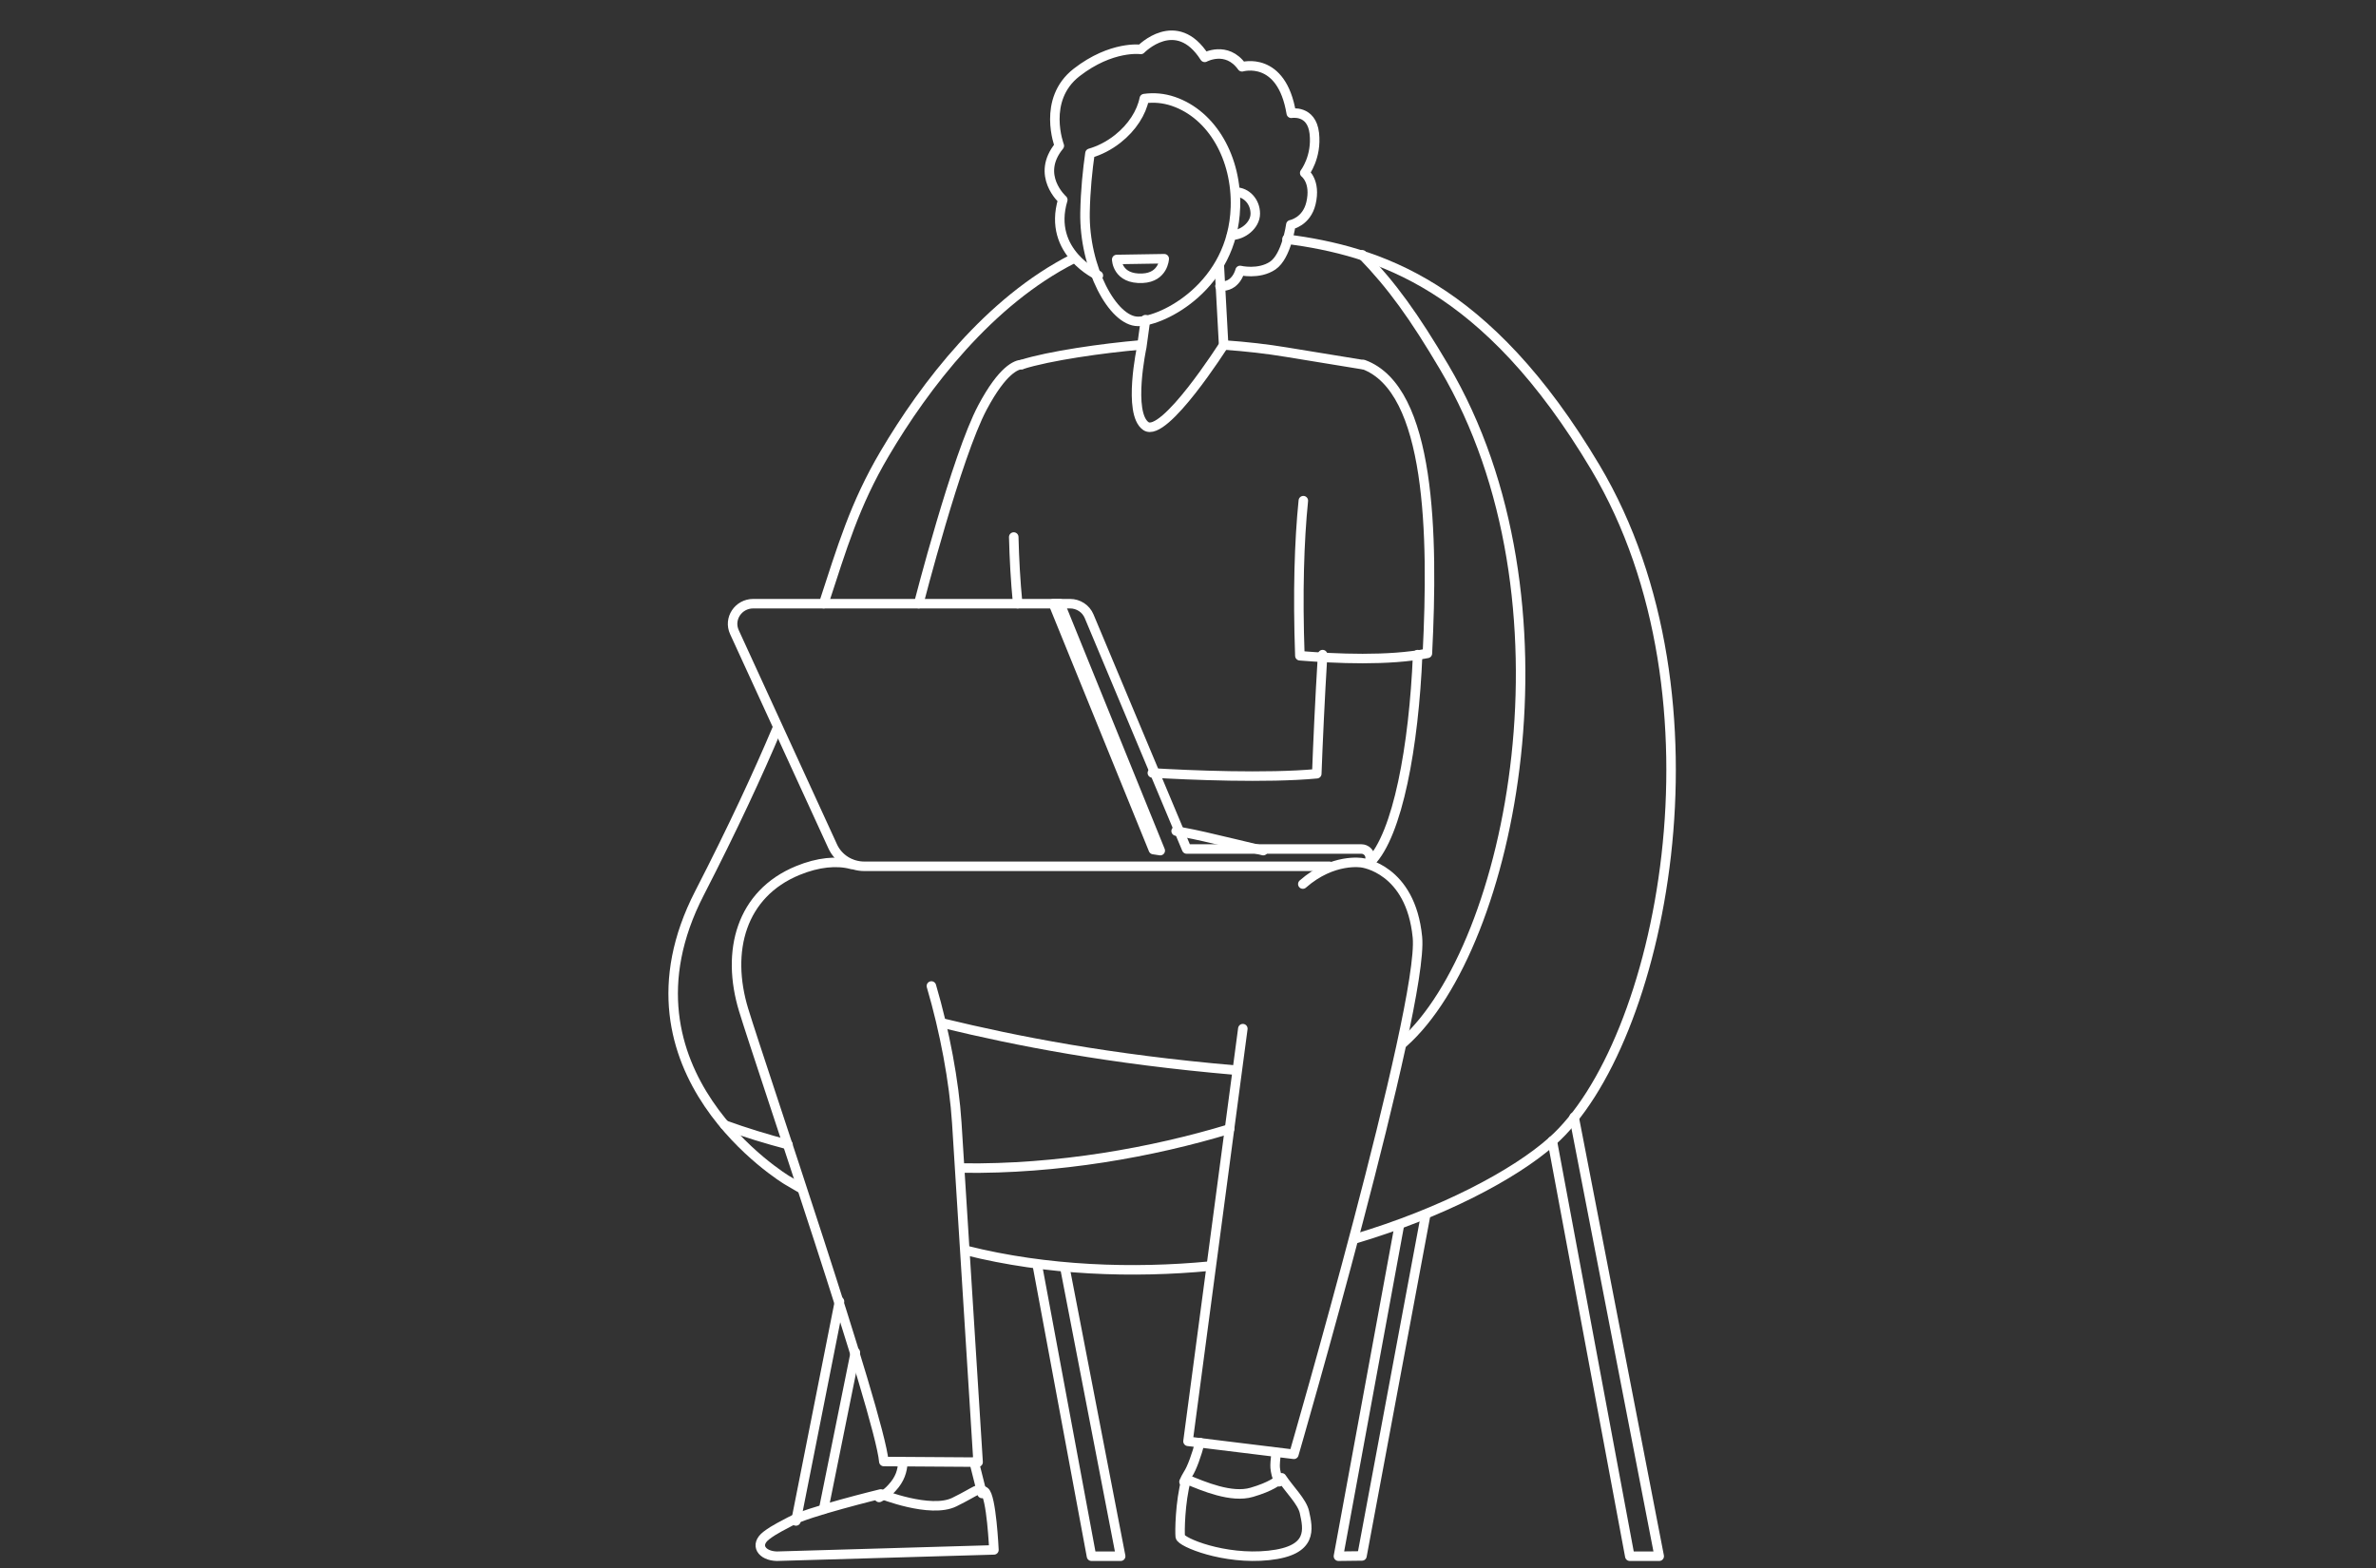 <svg width="500" height="330" viewBox="0 0 500 330" fill="none" xmlns="http://www.w3.org/2000/svg" xmlns:xlink="http://www.w3.org/1999/xlink">
	<rect x="0" y="0" width="500" height="330" fill="#333333" stroke="none"/>
	<desc>
			Created with Pixso.
	</desc>
	<defs>
		<clipPath id="clip378_18715">
			<rect id="58675 1" width="500" height="330" fill="white" fill-opacity="0"/>
		</clipPath>
	</defs>
	<rect id="58675 1" width="500" height="330" fill="#FFFFFF" fill-opacity="0"/>
	<g clip-path="url(#clip378_18715)">
		<path id="Vector" d="M167.5 320.1L176.66 273.9" stroke="#FFFFFF" stroke-opacity="1" stroke-width="2" stroke-linejoin="round" stroke-linecap="round"/>
		<path id="Vector" d="M180 284.62L173.33 317.62" stroke="#FFFFFF" stroke-opacity="1" stroke-width="2" stroke-linejoin="round" stroke-linecap="round"/>
		<path id="Vector" d="M326.66 240.13L342.97 327.52L349.16 327.52L331.25 235.12" stroke="#FFFFFF" stroke-opacity="1" stroke-width="2" stroke-linejoin="round" stroke-linecap="round"/>
		<path id="Vector" d="M218.33 266.47L229.69 327.52L235.83 327.52L224.15 267.09" stroke="#FFFFFF" stroke-opacity="1" stroke-width="2" stroke-linejoin="round" stroke-linecap="round"/>
		<path id="Vector" d="M300 255.75L286.61 327.46L281.66 327.52L294.47 257.91" stroke="#FFFFFF" stroke-opacity="1" stroke-width="2" stroke-linejoin="round" stroke-linecap="round"/>
		<path id="Vector" d="M173.33 127.05C177.22 115.18 179.84 106.18 186.15 95.49C194.63 81.1 208.18 63.39 225.83 54.45" stroke="#FFFFFF" stroke-opacity="1" stroke-width="2" stroke-linejoin="round" stroke-linecap="round"/>
		<path id="Vector" d="M168.33 249.97C167.41 249.45 166.49 248.91 165.58 248.36C165.58 248.36 127.81 225.66 147.19 187.98C154.28 174.19 159.6 162.66 163.49 153.45" stroke="#FFFFFF" stroke-opacity="1" stroke-width="2" stroke-linejoin="round" stroke-linecap="round"/>
		<path id="Vector" d="M254.58 266.47C238.59 268.01 220.34 267.45 203.33 263.17" stroke="#FFFFFF" stroke-opacity="1" stroke-width="2" stroke-linejoin="round" stroke-linecap="round"/>
		<path id="Vector" d="M270.83 50.32C289.83 52.88 312.75 59.75 335.75 98.41C364.76 147.16 349.49 219.99 326.59 240.22C318.57 247.32 303.24 255.33 285.2 260.7" stroke="#FFFFFF" stroke-opacity="1" stroke-width="2" stroke-linejoin="round" stroke-linecap="round"/>
		<path id="Vector" d="M165.83 240.9C161.52 239.77 156.75 238.32 152.5 236.77" stroke="#FFFFFF" stroke-opacity="1" stroke-width="2" stroke-linejoin="round" stroke-linecap="round"/>
		<path id="Vector" d="M258.75 237.6C242.57 242.51 222.58 246.11 202.5 245.83" stroke="#FFFFFF" stroke-opacity="1" stroke-width="2" stroke-linejoin="round" stroke-linecap="round"/>
		<path id="Vector" d="M286.66 53.62C292.9 60.05 297.6 66.59 303.92 77.29C332.89 126.29 318.19 199.1 295.33 219.45" stroke="#FFFFFF" stroke-opacity="1" stroke-width="2" stroke-linejoin="round" stroke-linecap="round"/>
		<path id="Vector" d="M215 76.72C213.93 76.76 211.02 77.73 206.76 85.73C201.32 95.93 193.33 127.05 193.33 127.05" stroke="#FFFFFF" stroke-opacity="1" stroke-width="2" stroke-linejoin="round" stroke-linecap="round"/>
		<path id="Vector" d="M240 72.6C232.17 73.27 220.71 74.89 215 76.72" stroke="#FFFFFF" stroke-opacity="1" stroke-width="2" stroke-linejoin="round" stroke-linecap="round"/>
		<path id="Vector" d="M286.66 76.72C286.66 76.72 286.18 76.65 270.75 74.12C266.63 73.44 262.43 72.95 257.5 72.6" stroke="#FFFFFF" stroke-opacity="1" stroke-width="2" stroke-linejoin="round" stroke-linecap="round"/>
		<path id="Vector" d="M213.33 113.02C213.45 117.67 213.68 122.06 214.16 127.05" stroke="#FFFFFF" stroke-opacity="1" stroke-width="2" stroke-linejoin="round" stroke-linecap="round"/>
		<path id="Vector" d="M252.5 303.6C251.85 306.08 250.84 309 249.97 310.29C249.72 310.66 249.34 311.45 249.16 311.85" stroke="#FFFFFF" stroke-opacity="1" stroke-width="2" stroke-linejoin="round" stroke-linecap="round"/>
		<path id="Vector" d="M269.16 311.85C268.67 310.9 268.41 309.7 268.34 308.87C268.29 308.31 268.4 307.02 268.51 306.07" stroke="#FFFFFF" stroke-opacity="1" stroke-width="2" stroke-linejoin="round" stroke-linecap="round"/>
		<path id="Vector" d="M198.33 215.32C214.07 219.14 233.38 222.92 260 225.22" stroke="#FFFFFF" stroke-opacity="1" stroke-width="2" stroke-linejoin="round" stroke-linecap="round"/>
		<path id="Vector" d="M274.5 318.24C274.02 316.05 271.32 313.46 269.71 311.02C268.87 311.69 267.5 312.87 263.41 314.07C259.16 315.32 253.34 312.85 249.63 311.3C248.31 316.2 248.25 322.46 248.37 323.41C248.52 324.58 257.59 328.35 267.01 327.35C276.42 326.35 275.26 321.74 274.5 318.24Z" stroke="#FFFFFF" stroke-opacity="1" stroke-width="2" stroke-linejoin="round"/>
		<path id="Vector" d="M261.54 216.49C259.6 231.01 250 303.34 250 303.34L272.28 306.07C272.28 306.07 299.68 211.67 298.28 197.24C296.87 182.8 286.62 181.58 286.62 181.58C286.62 181.58 280.5 180.49 274.16 186.06" stroke="#FFFFFF" stroke-opacity="1" stroke-width="2" stroke-linejoin="round" stroke-linecap="round"/>
		<path id="Vector" d="M231.14 57.99C231.14 57.99 220.33 53.18 223.65 42.05C223.65 42.05 217.82 36.88 222.92 30.68C222.92 30.68 219.2 20.98 226.56 15.25C233.93 9.53 240.08 10.4 240.08 10.4C240.08 10.4 247.53 2.69 253.52 12.07C253.52 12.07 258.13 9.53 261.37 14.06C261.37 14.06 269.7 11.59 271.73 23.84C271.73 23.84 276.01 23.04 276.58 28.05C277.15 33.06 274.56 36.4 274.56 36.4C274.56 36.4 276.97 38.18 275.87 42.79C274.94 46.7 271.64 47.3 271.64 47.3C271.64 47.3 270.75 53.9 267.84 55.89C264.92 57.87 260.96 56.92 260.96 56.92C260.96 56.92 260.13 60.52 256.73 60.2" stroke="#FFFFFF" stroke-opacity="1" stroke-width="2" stroke-linejoin="round" stroke-linecap="round"/>
		<path id="Vector" d="M241.06 67.27L240.27 73.03C240.27 73.03 237.28 86.98 241.13 89.67C244.98 92.36 257.5 72.63 257.5 72.63L256.6 56.1" stroke="#FFFFFF" stroke-opacity="1" stroke-width="2" stroke-linejoin="round" stroke-linecap="round"/>
		<path id="Vector" d="M239.48 67.64C234.17 67.64 228.12 56.33 228.33 44.71C228.42 40.02 228.87 35.72 229.37 32.26C231.35 31.69 233.36 30.68 235.2 29.23C238.27 26.81 240.22 23.69 240.8 20.75C242.78 20.47 244.87 20.64 246.92 21.34C255.19 24.17 260.31 33.43 259.98 43.62C259.45 60.12 244.78 67.64 239.48 67.64Z" stroke="#FFFFFF" stroke-opacity="1" stroke-width="2" stroke-linejoin="round"/>
		<path id="Vector" d="M259.16 49.5C261.46 49.5 264.16 47.46 264.16 44.96C264.16 42.45 262.3 40.42 260 40.42" stroke="#FFFFFF" stroke-opacity="1" stroke-width="2" stroke-linejoin="round" stroke-linecap="round"/>
		<path id="Vector" d="M278.33 137.77C277.75 147.28 277.34 156.4 277.1 162.84C266.69 163.83 250.12 163.13 242.5 162.67" stroke="#FFFFFF" stroke-opacity="1" stroke-width="2" stroke-linejoin="round" stroke-linecap="round"/>
		<path id="Vector" d="M288.33 181.5C294.15 175.66 297.53 156.99 298.33 137.77" stroke="#FFFFFF" stroke-opacity="1" stroke-width="2" stroke-linejoin="round" stroke-linecap="round"/>
		<path id="Vector" d="M247.5 174.9C247.5 174.9 250.22 175.34 253.47 176.09C257.33 176.98 262.92 178.32 265.83 179.02" stroke="#FFFFFF" stroke-opacity="1" stroke-width="2" stroke-linejoin="round" stroke-linecap="round"/>
		<path id="Vector" d="M274.27 105.37C273.41 113.87 273.07 124.6 273.54 138.01C281.12 138.63 292.25 139.12 300.38 137.51C301.63 112.65 301.15 81.95 286.95 76.72" stroke="#FFFFFF" stroke-opacity="1" stroke-width="2" stroke-linejoin="round" stroke-linecap="round"/>
		<path id="Vector" d="M223.06 127.05L244.16 179.02L242.71 178.8L221.66 127.05L223.06 127.05Z" stroke="#FFFFFF" stroke-opacity="1" stroke-width="2" stroke-linejoin="round"/>
		<path id="Vector" d="M190 307.72C189.9 309.6 189.38 311.31 187.76 313.07C186.96 313.94 186.62 314.3 185 315.15" stroke="#FFFFFF" stroke-opacity="1" stroke-width="2" stroke-linejoin="round" stroke-linecap="round"/>
		<path id="Vector" d="M206.66 314.32L205 307.72" stroke="#FFFFFF" stroke-opacity="1" stroke-width="2" stroke-linejoin="round" stroke-linecap="round"/>
		<path id="Vector" d="M200.83 316.13C205.87 313.65 205.72 312.97 207.18 313.89C208.64 314.81 209.16 326.19 209.16 326.19L163.48 327.52C160.3 327.45 158.7 325.13 161.28 323.15C163.05 321.79 165.1 320.88 166.26 320.22C169.83 318.19 185.35 314.42 185.35 314.42C185.35 314.42 195.79 318.6 200.83 316.13Z" stroke="#FFFFFF" stroke-opacity="1" stroke-width="2" stroke-linejoin="round"/>
		<path id="Vector" d="M196 207.51C198.8 217.03 200.79 227.67 201.34 236.26C202.22 250.17 205.83 307.72 205.83 307.72L185.99 307.59C185.12 297.6 160.27 224.92 156.49 212.56C152.72 200.19 155.93 188.12 167.89 183.21C172.17 181.45 176.08 181.1 179.16 181.91" stroke="#FFFFFF" stroke-opacity="1" stroke-width="2" stroke-linejoin="round" stroke-linecap="round"/>
		<path id="Vector" d="M279.77 182.32L181.88 182.32C179 182.32 176.39 180.67 175.22 178.1L154.55 133.04C153.26 130.23 155.36 127.05 158.51 127.05L225.17 127.05C226.94 127.05 228.52 128.09 229.19 129.69L249.72 178.68L286.47 178.68C287.49 178.68 288.33 179.5 288.33 180.5C288.33 180.88 288.29 181.1 288.09 181.39" stroke="#FFFFFF" stroke-opacity="1" stroke-width="2" stroke-linejoin="round" stroke-linecap="round"/>
		<path id="Vector" d="M245 54.45C245 54.45 244.83 58.36 240.43 58.56C235.07 58.81 235 54.61 235 54.61L245 54.45Z" stroke="#FFFFFF" stroke-opacity="1" stroke-width="2" stroke-linejoin="round"/>
	</g>
</svg>
